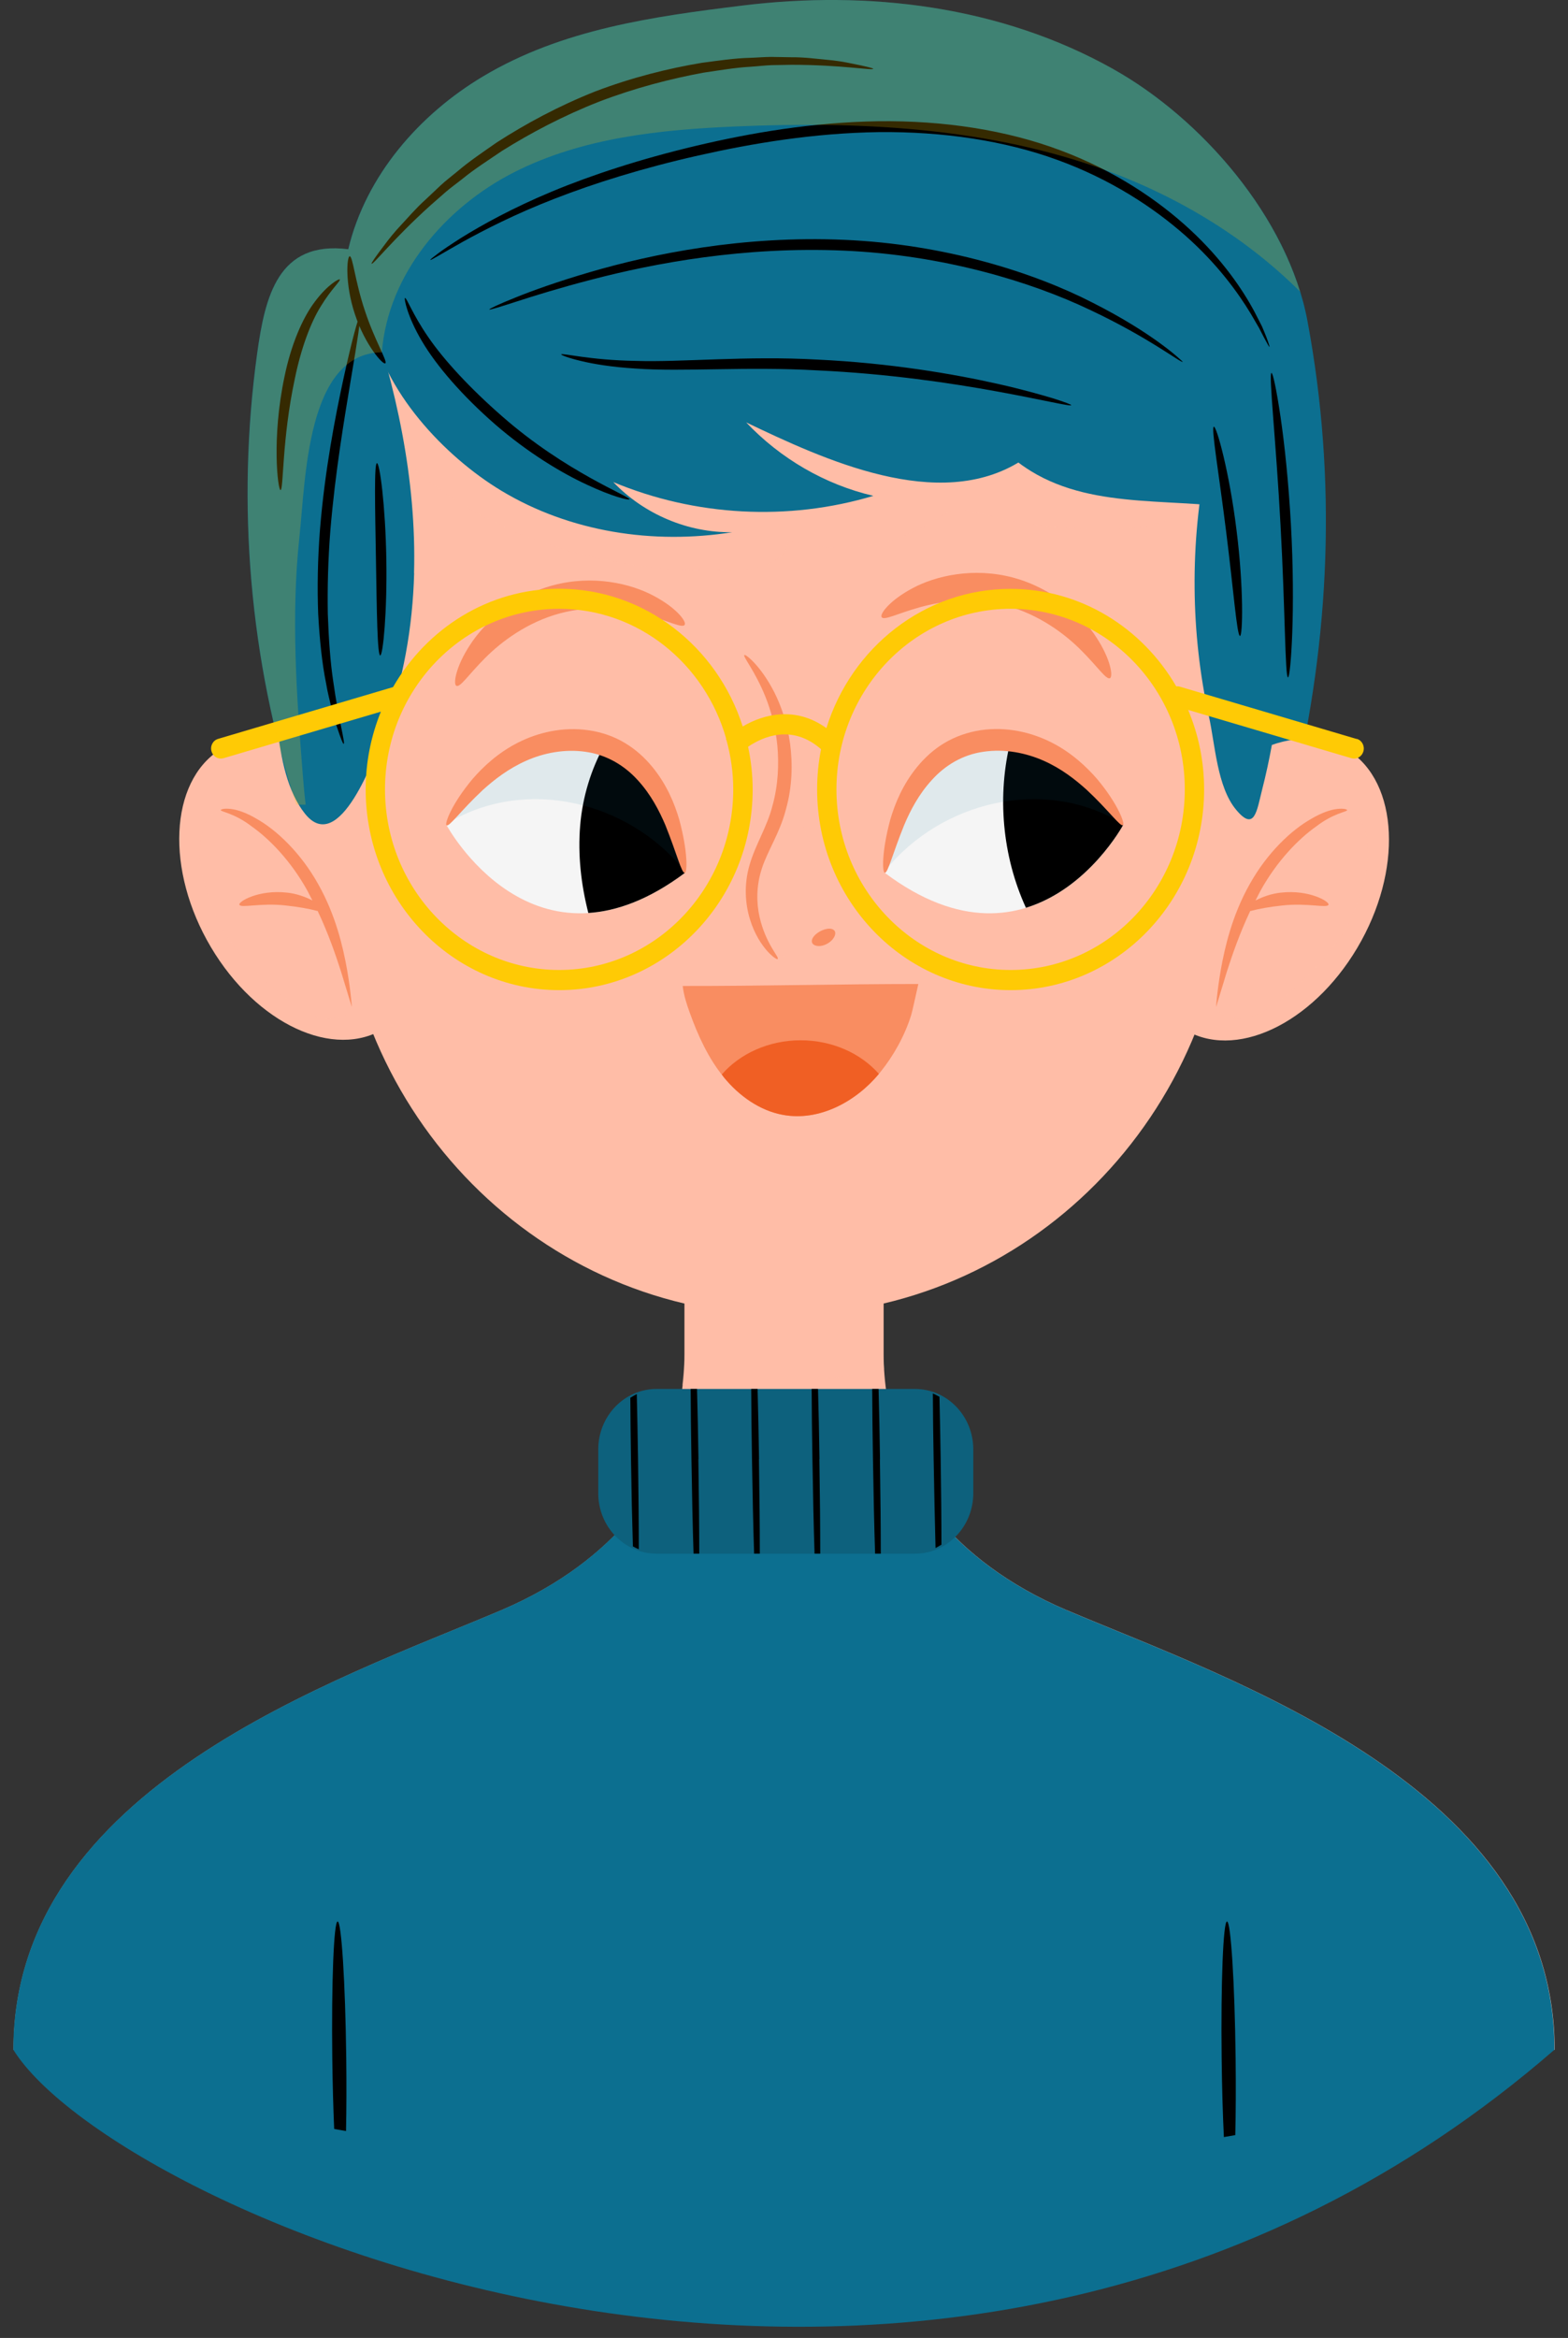 <svg width="104" height="155" viewBox="0 0 104 155" fill="none" xmlns="http://www.w3.org/2000/svg">
<rect x="0" y="0" width="104" height="155" fill="#333333" stroke="none"/>
<path d="M85.74 52.687C88.237 42.25 88.674 31.79 86.725 21.307C85.444 14.403 79.634 7.822 73.84 4.581C66.348 0.38 57.583 -0.665 49.209 0.372C43.333 1.094 37.287 1.931 32.048 5.057C27.825 7.576 24.268 11.623 23.097 16.523C18.436 15.939 17.577 19.656 17.05 23.458C15.672 33.449 16.561 43.771 19.637 53.347" fill="#0C6F90"/>
<path d="M70.744 106.746C66.757 105.049 64.067 102.844 62.252 100.717C59.866 97.929 58.606 93.467 58.606 89.743V78.983H45.402V89.743C45.402 93.467 44.135 97.929 41.756 100.717C39.941 102.837 37.244 105.049 33.265 106.746C22.372 111.377 0.898 118.473 0.898 135.89C0.898 135.89 52.197 154.138 103.117 135.89C103.117 118.473 81.644 111.369 70.751 106.746H70.744Z" fill="#FFBDA7"/>
<path d="M103.102 135.889C103.102 118.472 81.628 111.368 70.736 106.745C66.749 105.047 64.059 102.843 62.244 100.716C61.11 99.395 60.243 97.69 59.628 95.87C54.404 96.968 49.077 97.483 43.749 97.421C43.208 98.642 42.541 99.779 41.741 100.716C39.925 102.836 37.228 105.047 33.249 106.745C22.357 111.376 0.883 118.472 0.883 135.889C7.758 146.961 62.653 171.001 103.102 135.889Z" fill="#0C6F90"/>
<path d="M22.965 136.428C22.905 131.428 22.646 127.381 22.394 127.389C22.142 127.389 21.979 131.444 22.039 136.443C22.061 138.163 22.105 139.768 22.165 141.143C22.424 141.189 22.683 141.235 22.95 141.281C22.98 139.876 22.987 138.217 22.965 136.428Z" fill="black"/>
<path d="M81.954 136.428C81.895 131.428 81.635 127.381 81.383 127.389C81.132 127.389 80.969 131.444 81.028 136.443C81.05 138.394 81.102 140.199 81.176 141.681C81.428 141.635 81.68 141.596 81.932 141.55C81.969 140.091 81.976 138.332 81.954 136.435V136.428Z" fill="black"/>
<path d="M60.687 92.083H43.548C41.411 92.083 39.68 93.878 39.68 96.092V98.995C39.68 101.209 41.411 103.004 43.548 103.004H60.687C62.823 103.004 64.555 101.209 64.555 98.995V96.092C64.555 93.878 62.823 92.083 60.687 92.083Z" fill="#0D617D"/>
<path d="M42.23 92.429C42.082 92.498 41.948 92.582 41.808 92.667C41.815 93.926 41.83 95.301 41.852 96.745C41.882 98.864 41.926 100.838 41.978 102.52C42.104 102.589 42.237 102.658 42.371 102.712C42.371 100.992 42.349 98.941 42.319 96.745C42.297 95.216 42.267 93.765 42.237 92.436L42.23 92.429Z" fill="black"/>
<path d="M46.327 96.737C46.305 95.07 46.268 93.504 46.231 92.083H45.809C45.816 93.496 45.831 95.07 45.861 96.745C45.898 99.072 45.942 101.23 46.001 103.004H46.379C46.379 101.222 46.357 99.064 46.32 96.737H46.327Z" fill="black"/>
<path d="M50.344 96.737C50.322 95.07 50.285 93.504 50.248 92.083H49.825C49.833 93.496 49.847 95.07 49.877 96.745C49.914 99.072 49.959 101.23 50.018 103.004H50.396C50.396 101.222 50.373 99.064 50.337 96.737H50.344Z" fill="black"/>
<path d="M54.353 96.737C54.331 95.07 54.293 93.504 54.256 92.083H53.834C53.841 93.496 53.856 95.07 53.886 96.745C53.923 99.072 53.967 101.23 54.027 103.004H54.404C54.404 101.222 54.382 99.064 54.345 96.737H54.353Z" fill="black"/>
<path d="M58.368 96.737C58.346 95.07 58.309 93.504 58.272 92.083H57.85C57.857 93.496 57.872 95.07 57.901 96.745C57.938 99.072 57.983 101.23 58.042 103.004H58.42C58.42 101.222 58.398 99.064 58.361 96.737H58.368Z" fill="black"/>
<path d="M62.303 92.598C62.162 92.521 62.021 92.444 61.873 92.383C61.88 93.719 61.895 95.194 61.925 96.737C61.962 98.911 62.006 100.923 62.051 102.628C62.184 102.566 62.31 102.482 62.444 102.405C62.444 100.746 62.421 98.803 62.392 96.722C62.37 95.255 62.34 93.865 62.31 92.582L62.303 92.598Z" fill="black"/>
<g style="mix-blend-mode:multiply" opacity="0.35">
<path d="M58.598 89.743V78.983H54.315C52.826 79.06 51.336 79.06 49.847 78.983H45.394V89.743C45.394 90.419 45.334 91.117 45.253 91.824C46.098 91.931 46.965 91.962 47.802 91.954C51.44 91.916 55.049 91.425 58.635 90.779C58.613 90.434 58.591 90.081 58.591 89.75L58.598 89.743Z" fill="#FFBDA7"/>
</g>
<path d="M90.023 62.842C93.045 57.747 92.778 51.887 89.428 49.752C86.078 47.617 80.912 50.017 77.89 55.112C74.869 60.207 75.135 66.067 78.485 68.202C81.836 70.336 87.001 67.937 90.023 62.842Z" fill="#FFBDA7"/>
<g style="mix-blend-mode:multiply" opacity="0.36">
<path d="M80.591 66.757C81.243 64.314 82.065 61.918 83.058 59.599C83.362 58.893 83.681 58.194 84.125 57.579C84.629 56.88 85.281 56.312 85.918 55.744C86.734 55.03 87.571 54.3 88.571 53.939C88.964 53.793 89.416 53.716 89.794 53.908C90.194 54.116 90.401 54.577 90.527 55.014C91.076 56.965 90.439 58.785 89.727 60.575C88.949 62.517 87.267 64.268 85.726 65.605C84.429 66.726 82.851 68.116 81.043 67.271" fill="#FFBDA7"/>
</g>
<path d="M84.971 59.177C84.311 59.246 83.733 59.462 83.274 59.7C83.385 59.484 83.489 59.262 83.607 59.047C84.697 57.081 86.119 55.622 87.297 54.792C88.453 53.901 89.35 53.825 89.35 53.709C89.35 53.656 89.113 53.579 88.683 53.633C88.253 53.679 87.646 53.886 86.986 54.278C85.652 55.023 84.044 56.543 82.889 58.617C81.718 60.69 81.236 62.81 80.969 64.307C80.71 65.82 80.658 66.765 80.658 66.765L81.377 64.407C81.733 63.301 82.222 61.873 82.926 60.391H82.963C83.511 60.245 84.252 60.114 85.06 60.03C86.69 59.846 88.024 60.222 88.112 59.984C88.216 59.784 86.845 58.97 84.978 59.177H84.971Z" fill="#F98D61"/>
<path d="M25.529 68.156C28.879 66.022 29.145 60.161 26.124 55.066C23.102 49.971 17.936 47.572 14.586 49.706C11.236 51.841 10.969 57.701 13.991 62.796C17.013 67.891 22.178 70.291 25.529 68.156Z" fill="#FFBDA7"/>
<g style="mix-blend-mode:multiply" opacity="0.36">
<path d="M23.392 66.756C22.74 64.314 21.918 61.917 20.925 59.598C20.621 58.892 20.303 58.193 19.858 57.578C19.354 56.88 18.702 56.311 18.065 55.743C17.25 55.029 16.412 54.299 15.412 53.938C15.019 53.792 14.567 53.715 14.189 53.907C13.789 54.115 13.582 54.576 13.456 55.013C12.908 56.964 13.545 58.784 14.256 60.574C15.034 62.517 16.716 64.267 18.257 65.604C19.554 66.725 21.133 68.115 22.941 67.27" fill="#FFBDA7"/>
</g>
<path d="M19.023 59.176C19.682 59.245 20.26 59.461 20.72 59.699C20.608 59.483 20.505 59.261 20.386 59.046C19.297 57.08 17.874 55.621 16.696 54.791C15.54 53.9 14.644 53.824 14.644 53.708C14.644 53.655 14.881 53.578 15.31 53.632C15.74 53.678 16.348 53.885 17.007 54.277C18.341 55.022 19.949 56.542 21.105 58.616C22.276 60.689 22.757 62.809 23.024 64.306C23.283 65.819 23.335 66.764 23.335 66.764L22.617 64.406C22.261 63.3 21.772 61.872 21.068 60.39H21.031C20.483 60.244 19.741 60.113 18.934 60.029C17.304 59.844 15.97 60.221 15.881 59.983C15.777 59.783 17.148 58.969 19.015 59.176H19.023Z" fill="#F98D61"/>
<path d="M51.995 87.183C35.916 87.183 22.793 73.951 22.46 57.401L22.037 36.535C21.719 20.692 34.1 7.675 49.491 7.675H54.507C69.897 7.675 82.279 20.692 81.961 36.535L81.538 57.401C81.205 73.951 68.075 87.183 52.003 87.183H51.995Z" fill="#FFBDA7"/>
<g style="mix-blend-mode:multiply" opacity="0.35">
<path d="M79.479 27.375C75.292 19.227 66 15.149 57.116 14.457C48.231 13.766 39.391 15.809 30.529 16.777C29.847 16.854 29.151 16.923 28.462 17.015C28.758 19.419 27.254 21.5 25.053 22.306C24.972 22.337 24.912 22.36 24.861 22.375C24.801 22.414 24.735 22.452 24.638 22.506C24.379 22.652 24.12 22.805 23.868 22.967C23.482 23.22 23.104 23.473 22.734 23.75C22.578 23.873 22.489 23.934 22.43 23.98C22.274 24.111 22.126 24.257 21.971 24.395L23.468 26.499C28.958 34.916 39.591 38.395 49.372 37.742C50.639 37.658 52.262 37.12 52.255 35.807C55.478 36.813 59.102 36.322 61.969 34.502C62.406 34.225 62.843 33.91 63.347 33.826C63.829 33.741 64.318 33.88 64.792 34.002C67.778 34.778 70.868 35.139 73.944 35.078C76.492 35.032 79.575 34.248 80.294 31.714C80.701 30.27 80.16 28.726 79.479 27.398V27.375Z" fill="#FFBDA7"/>
</g>
<g style="mix-blend-mode:multiply" opacity="0.2">
<path d="M51.765 52.279C51.21 54.015 50.358 55.643 49.95 57.417C49.542 59.191 49.646 61.242 50.817 62.608C51.084 62.923 51.417 63.192 51.795 63.33C52.654 63.63 53.573 63.177 54.359 62.701C54.559 62.586 54.759 62.455 54.877 62.248C55.033 61.979 54.996 61.633 54.952 61.318C54.596 58.776 54.077 56.204 52.862 53.961C52.425 53.155 51.884 52.356 51.832 51.427" fill="#FFBDA7"/>
</g>
<path d="M27.462 37.996C27.633 31.775 26.269 25.601 24.254 19.787C22.334 21.646 20.993 24.119 20.045 26.722C18.303 31.476 17.829 36.621 18.111 41.675C18.303 45.169 17.955 51.09 20.223 53.939C22.497 56.804 24.861 50.191 25.491 48.502C26.743 45.161 27.373 41.575 27.469 37.996H27.462Z" fill="#0C6F90"/>
<path d="M82.746 21.999C80.353 27.29 79.182 33.15 79.234 38.987C79.256 41.859 79.575 44.724 80.19 47.527C80.597 49.393 80.731 52.165 81.976 53.67C83.221 55.176 83.354 53.763 83.717 52.334C84.213 50.399 84.562 48.425 84.799 46.436C85.74 38.365 84.732 30.193 83.272 22.26" fill="#0C6F90"/>
<path d="M45.283 65.367C45.349 65.974 45.542 66.565 45.75 67.141C46.298 68.669 46.987 70.167 48.002 71.411C49.017 72.655 50.396 73.638 51.944 73.915C54.352 74.352 56.82 73.031 58.383 71.088C59.265 69.998 60.014 68.654 60.436 67.294C60.503 67.079 60.718 66.089 60.91 65.236C55.701 65.236 50.507 65.375 45.275 65.367H45.283Z" fill="#F98D61"/>
<path d="M74.486 54.708C74.486 54.708 68.714 65.39 58.681 57.864C60 52.726 64.075 42.428 74.486 54.708Z" fill="#F5F5F5"/>
<path d="M29.619 54.708C29.619 54.708 35.391 65.39 45.424 57.864C44.105 52.726 40.03 42.428 29.619 54.708Z" fill="#F5F5F5"/>
<path d="M74.486 54.707C71.515 51.205 69.062 49.547 67.039 49.07C66.113 52.734 66.476 56.758 68.047 60.183C72.211 58.908 74.486 54.707 74.486 54.707Z" fill="black"/>
<path d="M45.424 57.863C44.698 55.029 43.134 50.644 40.133 49.323C39.207 50.959 38.636 52.841 38.481 54.73C38.318 56.681 38.54 58.631 39.022 60.528C40.904 60.405 43.038 59.653 45.424 57.871V57.863Z" fill="black"/>
<g style="mix-blend-mode:multiply" opacity="0.09">
<path d="M45.379 57.703C44.023 52.542 39.963 42.674 29.789 54.516C34.887 51.513 41.63 53.095 45.379 57.703Z" fill="#0C6F90"/>
</g>
<path d="M51.581 63.569C51.707 63.462 50.788 62.602 50.373 60.766C50.173 59.86 50.151 58.731 50.529 57.587C50.892 56.435 51.722 55.229 52.122 53.678C52.552 52.165 52.581 50.644 52.404 49.308C52.218 47.972 51.818 46.812 51.366 45.913C50.447 44.109 49.432 43.348 49.373 43.425C49.254 43.533 50.062 44.439 50.773 46.205C51.122 47.081 51.433 48.179 51.559 49.423C51.67 50.66 51.618 52.05 51.233 53.424C50.892 54.791 50.107 55.989 49.721 57.326C49.321 58.669 49.44 59.975 49.743 60.95C50.047 61.941 50.522 62.64 50.892 63.055C51.27 63.469 51.544 63.623 51.581 63.585V63.569Z" fill="#F98D61"/>
<path d="M55.345 61.703C55.182 61.495 54.797 61.542 54.426 61.726C54.063 61.918 53.789 62.217 53.856 62.471C53.922 62.724 54.382 62.824 54.841 62.578C55.301 62.34 55.508 61.903 55.345 61.695V61.703Z" fill="#F98D61"/>
<g style="mix-blend-mode:multiply" opacity="0.09">
<path d="M58.717 57.703C60.073 52.542 64.133 42.674 74.307 54.516C69.209 51.513 62.466 53.095 58.717 57.703Z" fill="#0C6F90"/>
</g>
<path d="M45.423 57.863C45.587 57.832 45.631 56.48 45.053 54.338C44.742 53.278 44.223 52.003 43.26 50.836C42.778 50.252 42.185 49.699 41.467 49.269C40.748 48.831 39.918 48.54 39.058 48.417C37.332 48.163 35.679 48.563 34.361 49.231C33.042 49.899 32.056 50.821 31.345 51.642C29.93 53.332 29.477 54.63 29.618 54.714C29.796 54.837 30.552 53.746 32.034 52.364C32.782 51.688 33.731 50.951 34.894 50.437C36.043 49.922 37.45 49.638 38.858 49.845C40.266 50.045 41.444 50.774 42.304 51.727C43.171 52.671 43.727 53.754 44.127 54.691C44.897 56.603 45.209 57.917 45.423 57.87V57.863Z" fill="#F98D61"/>
<path d="M58.68 57.863C58.888 57.909 59.199 56.596 59.977 54.683C60.377 53.739 60.933 52.663 61.8 51.719C62.652 50.767 63.83 50.029 65.245 49.837C66.653 49.63 68.061 49.922 69.21 50.429C70.38 50.943 71.321 51.681 72.07 52.356C73.552 53.739 74.308 54.829 74.485 54.706C74.626 54.622 74.174 53.324 72.759 51.634C72.04 50.813 71.062 49.891 69.743 49.223C68.424 48.555 66.779 48.156 65.045 48.409C64.186 48.539 63.356 48.831 62.637 49.261C61.918 49.691 61.325 50.244 60.844 50.828C59.88 52.003 59.362 53.27 59.051 54.33C58.473 56.473 58.517 57.824 58.68 57.855V57.863Z" fill="#F98D61"/>
<path d="M45.409 41.421C45.557 41.237 44.905 40.315 43.356 39.501C41.837 38.687 39.333 38.096 36.688 38.802C34.042 39.509 32.123 41.283 31.175 42.757C30.197 44.247 30.056 45.384 30.271 45.468C30.523 45.591 31.078 44.723 32.175 43.625C33.257 42.535 34.976 41.244 37.147 40.661C39.318 40.085 41.422 40.354 42.882 40.768C44.349 41.175 45.246 41.659 45.409 41.429V41.421Z" fill="#F98D61"/>
<path d="M58.48 40.921C58.642 41.151 59.539 40.667 61.006 40.261C62.459 39.846 64.57 39.577 66.742 40.153C68.913 40.737 70.632 42.027 71.713 43.117C72.81 44.208 73.366 45.076 73.618 44.961C73.833 44.868 73.692 43.739 72.714 42.249C71.765 40.775 69.846 39.009 67.201 38.294C64.556 37.588 62.051 38.179 60.532 38.993C58.983 39.815 58.331 40.729 58.48 40.913V40.921Z" fill="#F98D61"/>
<path d="M58.294 71.195C57.101 69.843 55.219 68.968 53.1 68.968C50.981 68.968 49.069 69.859 47.876 71.233C47.92 71.287 47.958 71.356 48.002 71.41C49.017 72.654 50.395 73.637 51.944 73.914C54.308 74.344 56.723 73.076 58.294 71.195Z" fill="#F05F24"/>
<path d="M53.885 3.905C54.189 10.295 55.871 16.73 59.487 21.914C60.909 23.957 62.614 25.777 64.311 27.59C65.563 28.934 66.837 30.285 68.386 31.238C72.721 33.895 78.197 32.896 83.146 33.864C83.799 32.32 83.206 30.539 82.568 28.987C80.153 23.089 77.018 17.414 72.624 12.906C68.23 8.398 62.473 5.126 56.315 4.604C54.055 4.412 51.743 4.604 49.609 5.395" fill="#0C6F90"/>
<path d="M49.462 27.989C54.605 30.446 62.267 34.04 67.75 30.538C66.913 29.809 65.942 29.187 65.134 28.403C62.081 25.439 61.718 21.507 62.282 17.414C62.704 14.365 64.356 10.348 63.341 7.292C61.918 2.999 55.227 4.012 51.937 4.274C45.357 4.803 38.881 6.823 33.139 10.21C29.634 12.276 23.773 16.484 24.588 21.284C25.373 25.915 29.493 30.262 33.242 32.527C37.814 35.284 43.349 36.114 48.573 35.284C45.654 35.331 42.734 34.109 40.674 31.959C46.113 34.232 52.286 34.563 57.925 32.873C54.731 32.128 51.76 30.408 49.47 27.981L49.462 27.989Z" fill="#0C6F90"/>
<path d="M25.558 24.086C25.721 23.964 24.839 22.543 24.202 20.6C23.55 18.665 23.401 16.983 23.194 16.99C23.016 16.975 22.853 18.772 23.542 20.838C24.224 22.904 25.417 24.209 25.55 24.086H25.558Z" fill="black"/>
<path d="M18.607 32.489C18.814 32.489 18.695 29.11 19.555 25.108C19.963 23.112 20.6 21.384 21.296 20.278C21.978 19.157 22.608 18.619 22.534 18.527C22.497 18.458 21.726 18.872 20.896 19.986C20.052 21.084 19.296 22.897 18.873 24.955C17.999 29.079 18.436 32.519 18.607 32.489Z" fill="black"/>
<path d="M22.794 49.315C22.913 49.277 22.461 47.741 22.105 45.191C21.913 43.924 21.801 42.395 21.742 40.698C21.712 39.001 21.757 37.127 21.912 35.169C22.238 31.252 22.846 27.735 23.268 25.177C23.698 22.628 23.95 21.046 23.854 21.023C23.765 21 23.343 22.551 22.787 25.078C22.238 27.612 21.549 31.137 21.223 35.107C21.068 37.089 21.038 38.993 21.105 40.721C21.201 42.449 21.364 44.001 21.623 45.275C21.727 45.92 21.883 46.489 22.001 46.996C22.12 47.503 22.246 47.925 22.372 48.27C22.602 48.962 22.75 49.33 22.794 49.315Z" fill="black"/>
<path d="M25.217 43.455C25.402 43.462 25.684 40.605 25.624 37.073C25.565 33.532 25.187 30.691 25.002 30.706C24.809 30.721 24.876 33.571 24.935 37.088C24.994 40.598 25.024 43.455 25.224 43.462L25.217 43.455Z" fill="black"/>
<path d="M57.916 4.564C57.923 4.518 57.419 4.395 56.486 4.211C56.019 4.111 55.448 4.011 54.782 3.958C54.115 3.896 53.351 3.789 52.499 3.796L51.166 3.773C50.699 3.773 50.224 3.82 49.721 3.835C48.72 3.858 47.661 4.019 46.549 4.165C44.334 4.534 41.918 5.133 39.48 6.062C37.057 7.022 34.856 8.212 32.952 9.441C32.018 10.094 31.122 10.693 30.351 11.353C29.959 11.676 29.573 11.968 29.225 12.29L28.239 13.22C27.595 13.796 27.091 14.395 26.624 14.894C26.15 15.393 25.787 15.854 25.498 16.245C24.912 17.013 24.609 17.451 24.646 17.482C24.749 17.574 26.046 15.869 28.573 13.596L29.573 12.72C29.921 12.421 30.314 12.144 30.707 11.829C31.477 11.2 32.374 10.632 33.3 10.002C35.19 8.819 37.353 7.675 39.739 6.738C42.133 5.824 44.489 5.217 46.66 4.818C47.75 4.657 48.787 4.48 49.772 4.426C50.261 4.395 50.736 4.334 51.188 4.319L52.499 4.296C55.849 4.296 57.901 4.695 57.923 4.557L57.916 4.564Z" fill="black"/>
<path d="M84.206 22.982C84.206 22.982 84.154 22.759 83.998 22.36C83.917 22.16 83.82 21.907 83.695 21.623L83.198 20.655C82.427 19.211 81.086 17.222 78.952 15.241C76.826 13.267 73.921 11.309 70.349 9.973C66.785 8.629 62.613 7.984 58.264 8.037C53.907 8.106 49.802 8.805 46.141 9.673C42.481 10.541 39.243 11.601 36.605 12.699C33.967 13.797 31.929 14.934 30.573 15.778C29.899 16.209 29.38 16.554 29.039 16.815C28.698 17.069 28.528 17.207 28.543 17.23C28.573 17.276 29.321 16.8 30.707 16.024C32.1 15.256 34.145 14.197 36.783 13.175C39.42 12.146 42.636 11.14 46.282 10.318C49.92 9.496 53.981 8.821 58.271 8.759C62.554 8.713 66.644 9.327 70.134 10.602C73.632 11.87 76.499 13.743 78.626 15.625C80.76 17.514 82.131 19.426 82.961 20.801L83.502 21.73L83.865 22.429C84.065 22.805 84.176 23.005 84.198 22.99L84.206 22.982Z" fill="black"/>
<path d="M41.755 33.111C41.836 32.919 37.531 31.314 33.292 27.589C31.181 25.746 29.439 23.864 28.402 22.344C27.35 20.823 26.972 19.718 26.861 19.756C26.787 19.771 27.009 20.977 27.987 22.62C28.958 24.272 30.684 26.253 32.84 28.134C35.004 30.008 37.235 31.352 38.917 32.128C40.599 32.919 41.718 33.188 41.747 33.103L41.755 33.111Z" fill="black"/>
<path d="M78.457 23.995C78.457 23.995 77.968 23.503 76.967 22.774C75.974 22.044 74.463 21.076 72.492 20.078C68.579 18.066 62.674 16.184 55.983 15.9C49.291 15.608 43.282 16.822 39.096 18.051C36.999 18.665 35.324 19.264 34.19 19.725C33.056 20.178 32.441 20.477 32.456 20.516C32.471 20.562 33.116 20.362 34.279 19.986C35.435 19.61 37.117 19.087 39.221 18.542C43.408 17.444 49.358 16.33 55.953 16.615C62.548 16.899 68.372 18.673 72.284 20.539C76.226 22.39 78.375 24.11 78.449 23.987L78.457 23.995Z" fill="black"/>
<path d="M71.053 26.867C71.068 26.821 70.616 26.652 69.786 26.391C68.956 26.145 67.748 25.8 66.229 25.462C63.206 24.778 58.968 24.064 54.233 23.841C49.498 23.573 45.23 24.026 42.17 23.926C39.102 23.88 37.242 23.381 37.22 23.496C37.212 23.534 37.657 23.726 38.509 23.926C39.354 24.133 40.606 24.34 42.155 24.433C45.267 24.663 49.528 24.287 54.203 24.555C58.894 24.771 63.102 25.4 66.133 25.953C69.164 26.506 71.024 26.967 71.053 26.86V26.867Z" fill="black"/>
<path d="M85.43 44.906C85.518 44.906 85.644 43.777 85.711 41.942C85.778 40.106 85.778 37.564 85.622 34.769C85.466 31.974 85.2 29.447 84.933 27.634C84.666 25.822 84.422 24.708 84.333 24.724C84.133 24.755 84.637 29.247 84.933 34.815C85.244 40.375 85.229 44.906 85.43 44.914V44.906Z" fill="black"/>
<path d="M82.243 42.166C82.428 42.166 82.502 39.002 82.013 35.139C81.539 31.276 80.687 28.242 80.509 28.289C80.317 28.335 80.85 31.414 81.324 35.231C81.806 39.048 82.043 42.166 82.243 42.158V42.166Z" fill="black"/>
<path d="M89.987 48.993L78.25 45.522C78.168 45.499 78.087 45.491 78.013 45.499C75.767 41.636 71.692 39.04 67.024 39.04C61.318 39.04 56.472 42.926 54.812 48.271C52.789 46.819 50.685 47.319 49.262 48.163C47.573 42.872 42.756 39.032 37.088 39.032C32.405 39.032 28.307 41.659 26.069 45.552L14.466 48.985C14.125 49.085 13.925 49.454 14.028 49.807C14.11 50.099 14.362 50.291 14.643 50.291C14.703 50.291 14.762 50.283 14.821 50.268L25.262 47.181C24.617 48.77 24.254 50.514 24.254 52.341C24.254 59.675 30.012 65.643 37.088 65.643C44.164 65.643 49.922 59.675 49.922 52.341C49.922 51.366 49.811 50.421 49.618 49.508C50.574 48.855 52.523 47.971 54.457 49.669C54.286 50.529 54.197 51.427 54.197 52.341C54.197 59.675 59.955 65.643 67.031 65.643C74.108 65.643 79.865 59.675 79.865 52.341C79.865 50.467 79.487 48.686 78.805 47.065L89.639 50.268C89.698 50.283 89.757 50.291 89.816 50.291C90.098 50.291 90.35 50.099 90.431 49.807C90.528 49.454 90.335 49.085 89.994 48.985L89.987 48.993ZM37.088 64.306C30.723 64.306 25.536 58.938 25.536 52.334C25.536 45.729 30.715 40.361 37.088 40.361C42.334 40.361 46.765 44.009 48.166 48.977C48.158 48.985 48.143 48.993 48.136 49.001L48.181 49.054C48.469 50.099 48.633 51.197 48.633 52.334C48.633 58.931 43.453 64.306 37.081 64.306H37.088ZM67.031 64.306C60.666 64.306 55.479 58.938 55.479 52.334C55.479 45.729 60.659 40.361 67.031 40.361C73.404 40.361 78.583 45.729 78.583 52.334C78.583 58.938 73.404 64.306 67.031 64.306Z" fill="#FFCA05"/>
<g style="mix-blend-mode:overlay" opacity="0.21">
<path d="M73.847 4.581C66.356 0.38 57.59 -0.665 49.217 0.372C43.341 1.094 37.295 1.931 32.056 5.057C27.832 7.576 24.276 11.623 23.105 16.523C18.444 15.939 17.584 19.656 17.058 23.458C15.68 33.449 16.569 43.771 19.644 53.347H20.274C20.193 52.679 20.133 52.011 20.082 51.35C19.667 46.113 19.296 40.829 19.859 35.607C20.274 31.828 20.319 23.404 25.328 23.358C25.735 18.143 29.559 13.727 34.094 11.423C38.628 9.119 43.793 8.597 48.832 8.382C56.827 8.044 64.971 8.421 72.573 11.016C77.619 12.737 82.421 15.532 86.229 19.334C84.318 13.174 79.079 7.514 73.847 4.588V4.581Z" fill="#FFCA05"/>
</g>
</svg>
